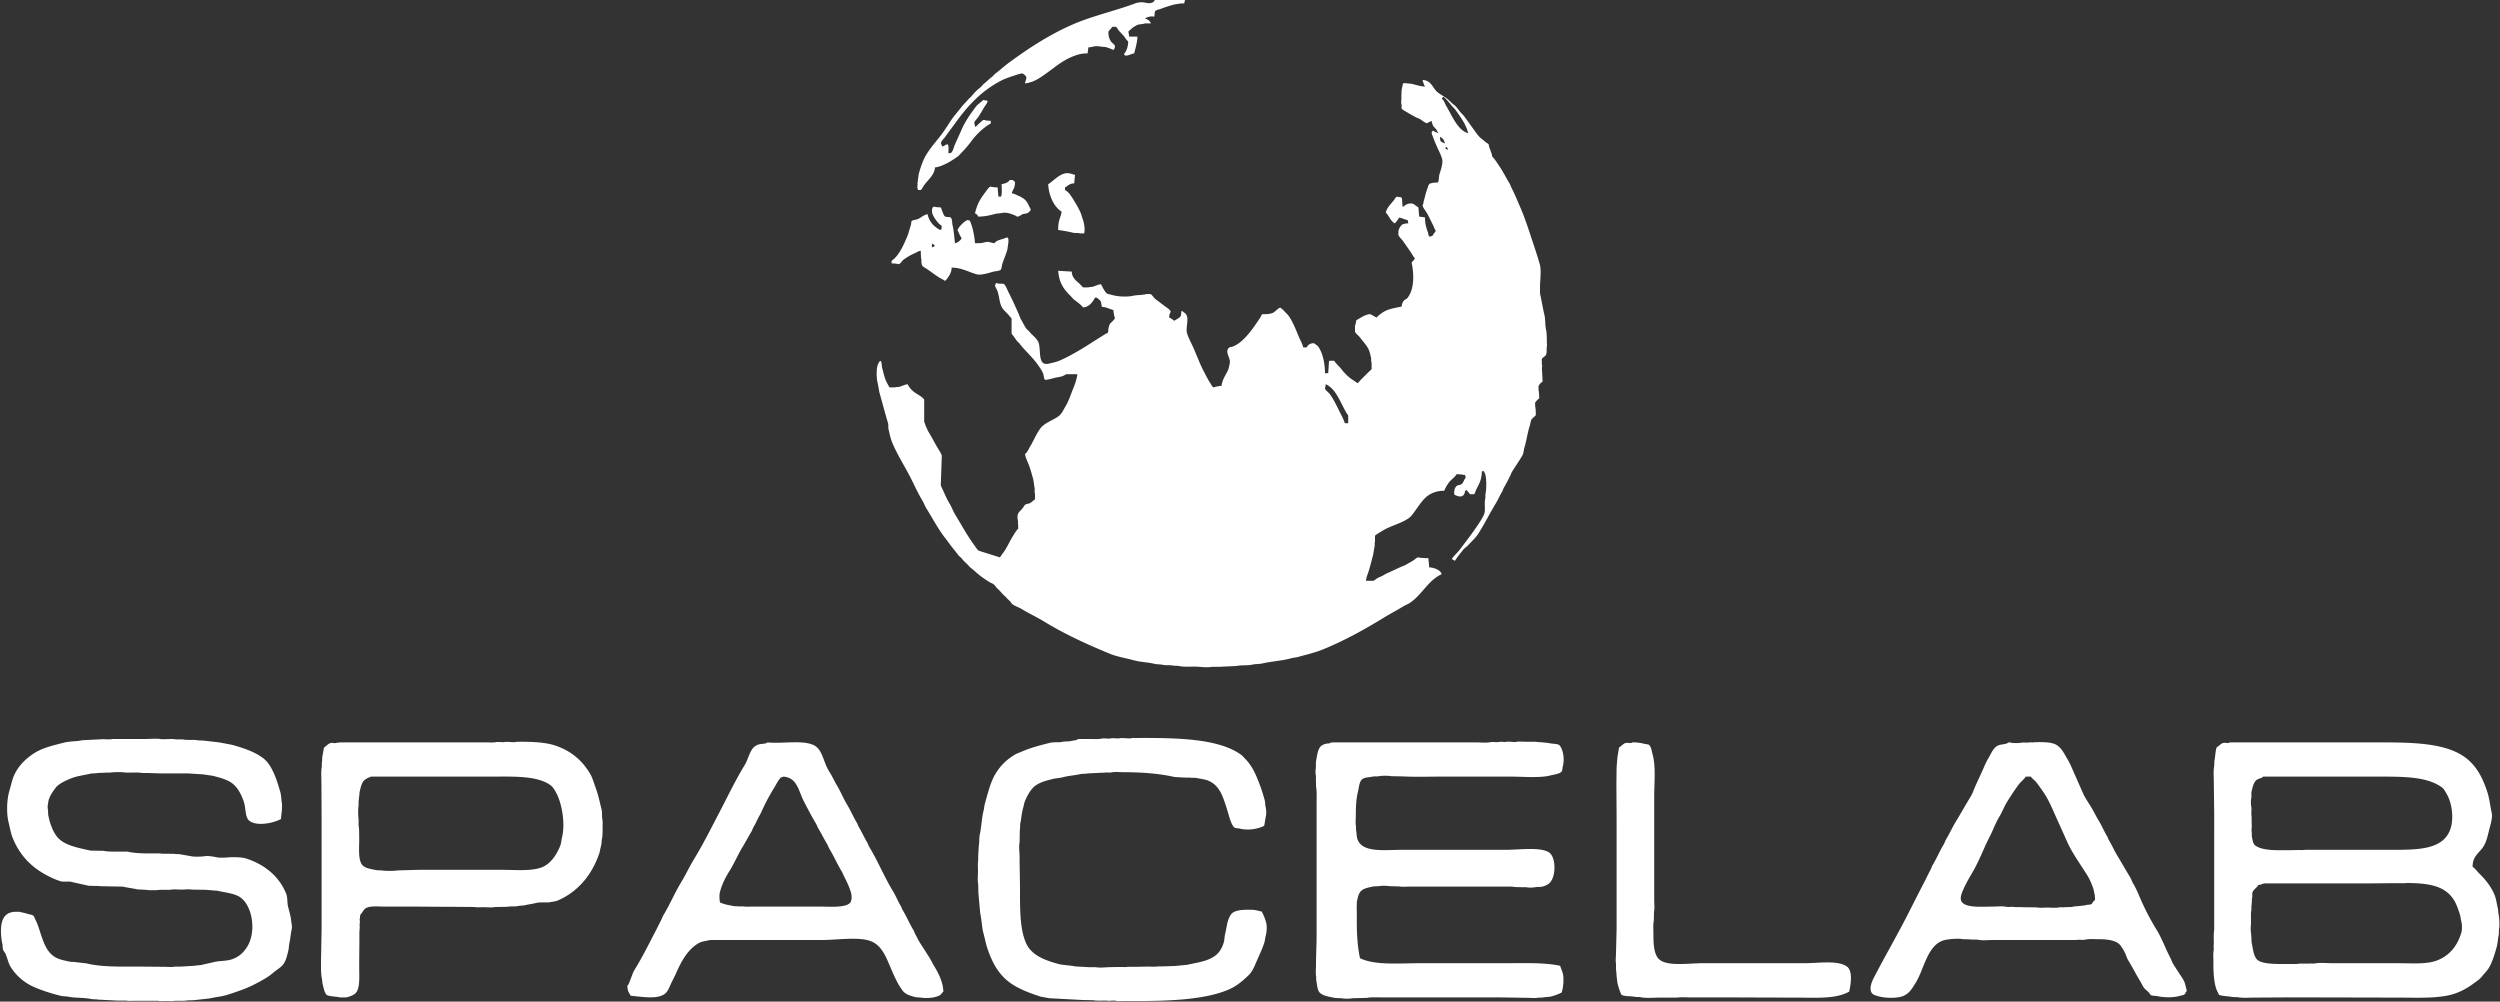 <svg xmlns="http://www.w3.org/2000/svg" width="12500" height="5008" viewBox="0 0 12500 5008">
  <rect x="0" y="0" width="12500" height="5008" fill="#333333" stroke="none"/>
  <defs>
    <style>
      .cls-1 {
        fill: #fff;
        fill-rule: evenodd;
      }
    </style>
  </defs>
  <path id="Фигура_1" data-name="Фигура 1" class="cls-1" d="M5925,0q-1.995,8.5-4,17h-14l-34,5c-23.37,6.61-47.06,13.405-68,22-7.97,3.271-29.23,5.84-30,15-3.62,6.141-.02,21.313-6,25-9.22-6.327-40.98,3.3-43,9,11.79,3.459,24.89,11.509,28,24h-30c-6.43,3.833-26.77,3.676-35,7-20.36,8.224-32.64,20.232-47,34q1.995,12.5,4,25h41c0.16,27.133-10.47,59.94-16,84-14.8,1.117-36.86,17.361-49,8-0.96-1.418-.98-3.273-1-6,11.73-14.922,19.8-35.572,20-62-7.71-5.385-13.35-15.454-19-23-8.91-11.886-21.08-22.122-30-34-2.24-2.983-9.35-14.742-12-16h-18q-10.005,12-20,24c-0.28,24.3,4.95,38.609,15,52,5.59,7.441,16.97,11.178,18,23-1.44,2.3-.82,6.2-2,9-1.27,3.009-4.25,5.349-6,8-12.2-5.8-25.01-11.242-40-15l-23-2c-7.58-1.65-23.85-2.966-33-1-9.32,2-19.77,4.318-29,5q-1.995,15-4,30c-33.44-.927-60.25,9-83,19-49.65,21.827-86.13,54.576-128,84-28.97,20.36-57.9,41.65-102,47,1.41-11.408,6.73-18.2,7-32-3.25-3.319-5.26-8.214-9-11-3.48-2.591-7.08-3.938-10-7-11.56.472-23.51,4.841-33,8-27.94,9.3-52.48,16.7-76,29-95.89,50.129-164.06,123.222-225,208-17.98,25.012-37.01,49.458-55,75-6.63,9.41-18.82,16.667-19,32,2.91,4.4,4.55,9.906,7,14,1.75-.631.97-0.193,2-1,6.7-1.792,18.62-12.077,24-10,7.45,5.074,4.24,31.929,4,44,6.39,0.161,12.5-1.084,16-4,8.21-10.988,11.29-26.954,17-40,11.04-25.214,22.75-50.486,34-76,18.16-41.2,44.34-77.974,70-112,9.98-13.23,25.58-22.114,37-34l22,4c-0.82,11.6-9.92,20.819-15,29-11.34,18.276-20.82,36.614-33,54-5.77,8.239-16.74,17.065-19,28,2.6,3.885,3.4,12.823,4,18h5c2.39-3.65,32.68-31.58,36-33h8c6.19,3.856,22.38,3.145,30,4v13c-36.78,21.139-70.22,52.768-95,86-16.25,21.8-33.02,42.022-52,61q-7.005,7.5-14,15c-13.04,9.842-25.59,18.1-40,27-17.77,10.97-53.08,28.919-78,31-1.87,36.167-35.98,63.933-53,87-2.48,3.361-15.46,24.987-17,26h-14c-3.57-5.395-4.19-10.893-4-21,2.33-4.025-.23-11.527,1-17q3-21.5,6-43c10.28-36.363,21.18-69.334,39-98,25.22-40.583,57.93-74.654,85-113,14.62-20.7,27.41-42.281,42-63,15.12-21.474,33.19-40.98,49-62,9.56-12.714,22.27-23.131,32-36q7.995-7.5,16-15a241.5,241.5,0,0,1,45-45q7.995-8.5,16-17c14.45-10.936,26.47-24.04,41-35,6.72-5.069,12.26-12.923,19-18,22.55-16.987,43.36-36.352,66-53,97.5-71.686,200.54-139.47,318-191,98.39-43.165,214.82-68.725,317-107,11.05-4.138,30.66-6.227,45-3,7.05,1.588,21.44,4.434,31,2,5.19-1.321,12.99-5.233,16-9,1.09-1.361,1.65-5.14,3-6h151ZM7113,400c45.24,1.554,50.36,43.207,77,63,13.68,10.165,28.39,18.015,42,28,13.86,10.174,25.25,23.6,39,34,9.39,7.1,20.72,22.335,28,32,6.77,8.993,16.29,16.859,23,26,17.62,23.992,34.6,47.791,52,72,9.3,12.943,20.21,28.469,33,38,9.43,7.031,17.81,15.165,27,22,2.25,1.67,6.37,2.874,8,5,2.82,3.69,2.35,10.542,4,15,3.88,10.487,8.12,22.512,12,33,1.89,5.121,1.5,10.185,4,15,2.42,4.665,7.99,8.741,11,13,8.89,12.582,17.59,25.389,26,38,17.47,26.189,31.51,54.926,48,82,4.68,7.681,6.84,16,11,24,16.27,31.295,29.3,64.1,44,98,24.21,55.83,42.8,115.26,63,176,11.62,34.93,23.93,71.74,34,108,8.79,31.64,1,77.82,1,113v32c8.13,36.59,13.21,70.33,22,107,5.59,23.33,2.74,48.98,8,73,3.82,17.43,3.94,37.95,4,58q0.495,11.505,1,23c-3.21,14.8.29,33.06-5,46-3.15,7.72-17.86,14.05-21,21v26c3.76,6.1-.71,19,1,27l3,60c-8,5.09-21.17,16.68-21,30,2.16,3.48-.05,10.08,1,15,2.45,11.49,2.97,26.4,3,39-5,3.19-20.27,17.42-21,24,2.29,3.7-.1,10.83,1,16,2.84,13.29,3.05,28.99,3,44q-10.5,10.005-21,20c-5.4,9.47-5.46,21.23-9,32-11.24,34.23-16.3,74.68-27,110-3.88,12.82-3.65,28.09-10,39-16.12,27.68-35.28,54.7-52,82-4.31,7.03-6.19,14.67-10,22-9.49,18.25-19.32,38.46-30,56-4.3,7.06-5.71,14.94-10,22-10.86,17.88-18.9,37.73-30,56-30.16,49.64-56.08,101.92-87,151-11.89,18.87-27.59,34.59-43,50q-7.005,7.5-14,15c-7.47,5.64-16.41,12.61-22,20-13.36,17.66-27.37,33.02-39,53-3.2-1.35-16.33-8.89-16-9,10.88-17.18,27.88-30.82,40-47,29.08-38.83,58.74-76.02,86-117,12.2-18.34,25.97-37.68,35-59,8.94-21.11.47-51.53,6-77,1.88-8.65-.14-19.1,2-29,4.93-22.83,4.61-75.1-2-95-2.03-6.11-5.95-11.89-9-17-2.67,1.33-5.33,2.67-8,4,0.14,38.19-14,63.1-27,88-2,3.82-8.74,23.42-11,25h-21q-8.505-10.5-17-21a17.542,17.542,0,0,1-8,4c-0.08,11.11-5.54,23.2-14,26-8.29,6.93-37.09-2.76-40-9v-15c1.63-2.68.84-6.54,2-10,1.67-4.98,6.09-12.95,10-16,6.51-4.89,17.62-4.4,24-9,11.09-7.99,12.8-23.2,22-33q-1.995-6.495-4-13h-6c-4.65-2.91-28.92-3.85-36-4-9.55,16.24-26.96,26.32-38,41a186.755,186.755,0,0,0-24,42c-34.54-.36-60.74,9.75-81,24-26.19,18.42-50.59,57.69-70,84-6.88,9.33-14.83,20.1-24,27-37.18,27.98-92.12,39.26-132,64-6.6,4.09-36.7,21.16-39,26v30c-3.25,5.57-.34,14.9-2,22q-4.005,22.995-8,46c-7.86,27.74-13.92,55.57-23,83-4.39,13.27-11.09,28.17-12,44h37c5.81-2.03,12.65-8.73,18-12,8.73-5.33,17.81-8.22,27-13,7.03-3.66,14.76-8.81,22-12,24.46-10.76,48.34-22.61,72-33,8.81-3.87,17.01-6.15,25-11,12.75-7.74,26.54-14.71,39-23,7.08-4.71,12.03-12.37,23-13,3.86,2.4,41.33,4,49,4q1.995,22.995,4,46c23.49-.03,59.21,14.77,62,34-67.32,31-98.68,103.44-158,143-10.19,6.79-21.37,10.53-32,17-32.78,19.94-67,37.77-100,58-95.46,58.53-193.7,113.04-303,158-38.3,15.75-80.67,25.41-122,37-13.81,3.87-26.01,4.09-40,8-43.73,12.22-93.34,14.27-140,25-16.97,3.9-34.85,2.42-51,6-26.15,5.8-54.33,1.43-80,7q-42.495,1.995-85,4h-36c-18.35,3.9-47.45,1.68-66,0-34.53-3.12-69.69,2.78-101-4-9.26-2-18.99-.26-27-2-17.42-3.78-36.82-.13-54-4-12.92-2.91-27.15-1.76-41-5-34.7-8.1-71.25-8.52-105-18-39.38-11.06-80.65-17.07-117-32-116.47-47.83-226.78-98.68-329-161-37.03-22.57-76.38-40.72-113-63-14.84-9.03-32-13.89-46-24-3.72-2.69-6.18-7.27-9-11-6.6-8.74-16.2-15-23-24q-7.5-7.005-15-14-10.5-11.505-21-23-4.995-4.5-10-9c-4.96-6.58-11.28-15.37-18-20-5.07-3.5-10.75-4.74-16-8-12.69-7.87-25.67-16.32-38-25-21.55-15.17-40.09-34.2-61-50q-6-6.495-12-13c-9.9-9.9-20.46-18.7-29-30-4.93-6.53-13.05-11.45-18-18-14.11-18.68-29.01-35.93-43-55-17.5-23.87-36.97-47.66-53-73-22.01-34.8-42.48-70.73-64-106-8.15-13.36-12.83-27.55-21-41-23.1-38.04-41.06-79.71-62-120-28.72-55.24-61.96-106.77-87-166-8.71-20.61-13.45-43.39-19-67-2.58-10.97.03-22.85-3-33-14.25-47.8-27.28-96.8-41-146-5.03-18.04-6.75-37.09-11-55-5.63-23.73-7.02-69.02,1-90,2.78-7.28,8.06-19.88,15-19,5.61,9.01,4.01,23.95,7,35,7.57,27.96,12.71,56.29,26,78,2.71,4.42,8.02,16.95,12,19h27c5.28-3.15,14.74-1.26,21-3,13.81-3.85,26.86-10.89,41-13,8.91,18.4,24.25,34.43,41,45,11.15,7.04,37.32,21.44,42,33v111c3.7,4.95,4.36,11.96,7,18,5.24,11.98,11.07,25.61,18,37,15.68,25.79,29.05,52.77,45,79,5.28,8.69,15.81,24.64,18,35q-2.505,72.99-5,146c1.79,9.8,8.32,19.6,12,28,9.95,22.74,19.67,44.77,32,65,10.9,17.89,17.18,37.2,28,55,21.16,34.81,41.52,70.99,63,105,11.77,18.63,23.59,35.77,36,53,5.58,7.75,11.55,18.38,20,23l105,33c7.43-12.28,17.29-23.82,25-36,14.62-23.11,25.55-47.76,40-71,5.69-9.16,11.66-18.96,18-28,1.88-2.68,6.71-6.08,8-9v-21c-2.34-3.62.04-10.86-1-16-8.75-43.14,7.49-44.17,24-66,5.39-7.13,9.84-19.87,22-20,3.97-2.53,9.47-1.97,14-4,2.37-1.06,24.29-18.6,25-20v-29c-3.97-6.81-.08-19.61-2-28-3.55-15.5-3.71-31.9-8-47-7.04-24.76-13.43-49.66-23-73-6.04-14.72-14.46-32-17-49,12.38-8.44,18.06-24.98,26-38,17.46-28.6,30.97-63.32,51-90,21.49-28.63,62.12-39.55,91-61,15.97-11.86,24.41-32.56,35-50,15.32-25.22,23.96-53.53,36-83,9.29-22.74,19.45-50.07,23-77h-55c-5.89,2.36-13.18,7.7-20,10-13.55,4.57-26.39,5.09-41,9-7.67,2.05-41.07,11.07-46,9-6.53-7.18-5.94-23.65-10-33-7.48-17.22-19.27-33.39-30-48-26.46-36.05-61.12-65.33-88-101-3.24-4.3-8.77-7.7-12-12-6.03-8.04-11.16-15.67-17-24-2.87-4.08-8.35-8.92-10-14v-73c-1.65-5.05-7.08-9.09-10-13-10.52-14.11-24.99-24.78-35-39-15.97-22.67-15.22-55-25-85-3.37-10.33-11.22-19.53-13-30,2.04-2.59,3.19-7.38,4-11h6c8.06,4.85,28.18.02,36,5,10.3,11.56,15.6,28.77,23,43,17.35,33.36,33.73,70.39,49,105,4.52,10.26,7.27,20.46,13,30,9.02,15.01,16.62,32.18,27,46q5.505,4.995,11,10c13.54,17.86,32.94,30.47,45,50,16.88,27.32,2,92.85,28,111,3.65,2.93,16.73,4.7,24,3,20.82-4.87,39.28-8.28,57-16,67.55-29.43,126.7-68.45,186-106q21.72-13.755,43-27c6.53-4.07,13.78-3.27,14-14,1.72-2.86.05-7.86,1-12,1.73-7.5,3.29-16.94,7-23,6.75-11.04,21.52-18.68,26-31-3.89-5.94-7.57-31.26-8-40-12.25-2.9-25.94-9.08-39-13-6.06-1.82-14.3-.7-19-4q-1.995-11.505-4-23c-4.39-10.63-13.61-14.55-21-22h-9c-10.3,21.07-29.92,48.4-60,49-7.5-11.41-29.56-27.37-41-36-8.4-6.33-15.56-15.56-23-23-32.01-32.01-55.56-63.53-60-124q33.99,1.995,68,4c0.03,29.61,21.91,45.73,38,60,3.64,3.23,15.95,17.65,19,19h27c5.08-3.05,13.88-1.3,20-3,13.79-3.84,27.64-11.5,42-13,4.64,10.13,21.06,40.8,29,46,7.59,4.97,17.56,5.05,27,8,24.91,7.8,73.92,11.01,104,4,19.79-4.61,43.53-2.67,64-8,4.62-1.2,24.11-.75,25,0,9.19,6.37,14.98,18.21,24,25,16.33,12.29,32.76,24.96,49,37,8.36,6.19,24.68,15.6,27,27-5.61,6.93-8.06,15.41-8,28,6.95,2.07,19.84,10.51,24,16,6.85-3.03,33.23-17.8,34-25,3.62-6.14.02-21.31,6-25,8.81,9.14,18.86,10.98,24,25,9.47,25.85-6.94,62.63,2,90,8.07,24.71,21.74,48.45,32,72,17.18,39.43,31.82,79.2,51,116,11.21,21.5,21.03,41.97,34,61,4.16,6.1,8.2,17.89,17,19,6.18-4.02,29.44-6.91,38-8,3.02-31.32,21.36-53.68,32-78,4.64-10.61,6.19-22.65,9-35,5.71-25.15-28.02-58.59-3-78,4.71-3.29,12.38-2.66,18-5a159.056,159.056,0,0,0,29-16c30.58-21.48,59.43-58.24,81-89,9.56-13.62,18.96-27.42,28-41,2.62-3.94,5.85-14.01,10-16h18c3.08-1.85,8.6.01,13-1,6.23-1.43,14.02-2.47,20-5,12.1-5.11,28.53-25.61,39-27,2.53,3.69,6.42,5.31,10,8q13.995,14.505,28,29c24.17,32.56,37.89,70.49,55,111,5.88,13.92,18.5,36.29,21,51h18c4.28-12.78,18-21.31,36-21,6.96,6.48,15.35,9.13,21,17,22.02,30.66,33.57,81.05,34,133h16q1.995-30.495,4-61c6.42-2.17,17.86-1.08,26-1,10.27,16.16,25.77,28.13,37,43,11.68,15.46,30.54,34.42,46,46,10.08,7.55,23.2,14.02,32,23,7.08-2.5,12.03-11.03,17-16l37-37q9-8.505,18-17v-33c-3.84-6.52-1.02-18.19-3-26-4.23-16.71-7.89-34.66-16-48-12.06-19.83-27.37-35.95-41-54-5.68-7.53-19.47-17.47-23-26v-30c1.83-2.97,6.02-23.86,7-28,19.33-11.1,37.52-24.05,62-30,12.08-2.94,34,17.72,40,16q4.005-4.5,8-9c10.04-7.58,20.63-16.08,32-22,23.93-12.47,53.98-16.87,84-23,1.45-13.74,6.15-26.56,15-33,5.12-3.73,11.27-6,15-11a135.009,135.009,0,0,0,14-24c19.25-43.74,16.43-102.33,6-153,6.23-4.81,12.75-14.31,17-21-9.09-7.18-14.27-20.39-21-30-12.93-18.47-25.84-37.3-39-56-6.15-8.74-23.07-23.05-24-35,2.69-4.67.36-13.42,2-19,3.05-10.36,14.25-30.94,27-31,4.35-2.83,14.7-2.98,21-3,0.17-8.13-1.5-11.66-3-17-15-1.75-27.49-10.43-43-12-3.52,10.7-14.25,19.58-20,29-23.22-11.8-28.84-37.24-46-54,6.43-27.16,27.45-44.66,42-64,3.87-5.14,7.79-14.52,15-16,5.75,3.543,16.62,1.144,22,5,3.6,5.87,3.25,35.9,5,45h5c7.42-9.55,32.55-21.44,49-13,8.61,4.41,16.02,12.36,25,17q1.995,22.995,4,46,14.505,1.995,29,4c-0.68,28.49,6.39,52.49,14,73,2.6,7.02,2.79,16.33,7,22,1.42,0.96,3.27.98,6,1,2.59-2.04,7.38-3.19,11-4,3.12-10.01,12.63-16.06,16-26-6.56-7.29-9.32-19-14-28-10.92-21-20.62-43.68-33-64-5.26-8.64-18.31-23.69-19-35,4.63-6.47,4.43-16.58,7-25,5.76-18.842,9.88-40.734,17-58,4.73-11.479,5.33-27.275,22-27,5.36-3.306,24.78-2.624,32-4v-2c2.94-4.811,3.84-29.751,6-37,4.61-15.456,19.45-55.432,14-77-5.42-21.453-16.38-40.343-25-60-7.71-17.567-14.73-34.289-22-54-1.72-4.658-6.88-15.561-5-20,1.05-5.295,2.18-8.026,9-8,5.65,5.208,15.92,8.605,23,12v-2c-4.04-4.386-5.47-11.114-9-16-5.36-7.411-13.6-13.5-18-22l-6-21c-4.8,1.253-23.6,12.189-25,11-8.38-2.694-23.75-14.972-32-20-6.42-3.912-13.32-5.525-20-9-14.46-7.516-29.57-15.617-43-24-6.67-4.168-27.21-14.766-30-21V523c-3.67-5.583-1-23.063-1-31,0-21.866-.01-43.364,5-60,1.43-4.751,1.17-13.951,5-16h11l30,3c21.61,5.326,42.79,12.693,67,14v-1C7120.96,427.426,7114.04,407.18,7113,400Zm103,84c-2.28,3.394-5.49,4.778-7,9,11.37,9.312,16.15,27.084,24,40,26.05,42.851,55.64,119.7,108,133v-3c-3.93-5.367-4.2-13.551-7-20-5.45-12.555-11.82-26.258-19-38-11.74-19.2-24.76-37.977-38-56-6.71-9.143-16.21-17.014-23-26C7247.74,514.716,7224.79,487.108,7216,484Zm-16,200a70.116,70.116,0,0,0,3,22c6.64,4.177,12.12,8.706,22,10v-1q-3.495-8-7-16C7214.32,693.572,7206.06,687.052,7200,684Zm32,50c-2.05,3.054-4.63,4.161-6,8h1c3.2,3.045,9.28,5.756,14,7v-1C7237.54,744.121,7236.84,736.437,7232,734ZM5375,874q-1.995,21.5-4,43c-19.53-.166-29.04,8.938-40,17-1.4,1.029-5.15,1.671-6,3v13c18.81,9.65,30.89,30.416,42,48,13.31,21.08,26.49,43.79,37,68,4.02,9.26,5.39,18.2,9,28,7.16,19.42,13.21,47.2,8,73h-22c-6.21-3.69-23.72-1.08-32-3a759.926,759.926,0,0,0-76-14c-0.3-19.54,1.91-39.43,7-55,3.71-11.33,8.75-23.2,10-37-37.51-22.89-64.15-78.782-67-137,25.13-14.676,60.79-58.371,100-55C5354.17,867.132,5364.03,872.31,5375,874Zm-316,93c11.49,0.748,20.47,6.293,29,10,28.47,12.372,43.54,22.182,56,51,3.11,7.18,8.72,14.06,10,23-8.7,5.94-10.09,16.03-25,16-4.3,2.75-11.16,1.97-16,4-5.42,2.28-20.49,14.18-28,12-1.66-.48-4.39-3.3-6-4-15.63-6.76-43.24-19.8-70-14-11.4,2.47-23.85,1.93-35,5-25.47,7.02-50.34,12.84-83,13-1.74-3.57-3.95-8.72-7-11-3.99-2.98-7.61-2.16-9-8,2.69-4,2.28-8.81,4-14,3.23-9.72,6.74-20.24,11-30,10.19-23.355,24.81-42.91,39-62,5.1-6.868,15.37-23.95,25-25,4.58,2.875,26.91,3.927,34,4q1.995,23,4,46h13c6.27-10.361,3.13-45.55,3-62a2.909,2.909,0,0,0,1-1,64.08,64.08,0,0,0,33-12q3.495-4,7-8h15c6.87,8.293,11.39,2.712,11,20q-1.995,9-4,18C5067.34,947.773,5060.71,955.528,5059,967Zm-284,249c10.43-.31,31.7-16.18,33-26-7.05-7.74-15.95-30.56-21-41,3.91-3.11,5.04-7.87,8-12,7.13-9.94,31.11-35.66,45-37,2.11,1.65,5.93,2.37,9,3,14.05,30.59,22.52,71.75,26,113,15.32-.01,29.46.18,43-3,6.79-1.6,17.72-5.04,27-3,9.02,1.99,17.68,5.28,27,6,9.17-13.68,29.66-17.31,47-23,4.01-1.32,15.68-6.98,19-5,5.45,3.61,4.3,13.9,4,23q-2.505,18-5,36c-7.02,24.86-17.18,47.77-25,71-2.82,8.37-3.47,24.5-8,31-1.02.8-.27,0.35-2,1-8.12,5.42-27.51,5.88-38,9-14.59,4.34-58.11,17.97-78,13-42.37-10.59-74.45-33.51-128-34,0.27,22.03-10.57,39.11-20,52-3.7,5.05-7.85,12.66-15,14-7.55-7.36-19.07-11.09-28-17-20.23-13.38-40.33-28.14-60-42-10.69-7.53-27.2-11.61-27-30-2.42-3.91.16-11.57-1-17-2.77-12.97-3-29.89-3-44-10.93.37-19.71,7.35-28,11-22.35,9.83-40.9,20.35-59,34-7.66,5.77-14.04,20.57-25,22-4.58-2.87-26.91-3.93-34-4v-13c38.19-25.25,63.37-85.43,82-131q7.5-24.99,15-50c1.73-6.21.17-15.98,5-19,7.16-4.57,21.85-5.45,30-9,15.91-6.93,28.75-21.04,48-24,5.13,26.77,22.14,51.3,41,65,3.8,2.76,20.34,15.7,25,13,5.11-3.36,4.31-11.41,4-20-16.76-10.85-39.2-40.27-46-61-3.68-11.22-3.28-33.97,9-35,4.43,2.78,26.25,3.86,33,4,5.52,10.75,12.26,38.88,21,45,7.04,5.04,24.24.68,30,7,6.92,9.22,4.92,24.91,8,38C4769.49,1154.54,4771.39,1187.49,4775,1216Zm-113,1c-1.32,7.54-7.03,15.57,2,20,2.94-3.62,8.11-4.31,10-9Q4668,1222.495,4662,1217Zm2079,899v-38c-1.36-3.99-5.85-8.49-8-12-5.51-8.99-10.29-19.09-15-28-22.98-43.46-43.94-95.91-89-117-0.37,7.41-5.26,20.07-3,25,7.07,9.59,17.97,17.04,25,27,21.62,30.61,37.19,66.65,55,101,5.39,10.39,10.55,21.91,15,32,1.29,2.92,1.46,8.63,4,10h16ZM5660,3690c204.68-.85,429.75-1.81,547,85,6.28,4.65,11.48,11.48,17,17,39.48,39.51,57.54,85,79,143,7.41,20.04,13.91,42.36,20,64,3.33,11.82,2.17,22.31,5,35,2.33,10.44,4.91,30.96,2,44-3.85,17.22-5.62,35.28-9,51-30.2,15.28-77.66,24.82-122,14-9.44-2.3-21.02-1.07-28-6-18.05-18.58-26.68-62.46-36-91-20.1-61.57-35.21-117.43-92-142-17.92-7.75-38.49-9.28-60-14-11.04-2.42-23.74.23-34-2h-22l-54-3c-75.87-17.12-161.83-23.99-255-24-18.97,0-42.93-2.7-60,1-10.33,2.24-23.92-.97-33,1-7.15,1.55-17.1-.28-23,1l-62,3c-12.75,2.82-27.38.91-41,4-28.05,6.37-58.38,7.9-84,15-17.47,4.84-34.15,4.48-52,9-33.96,8.6-63.09,16.2-87,34-21.68,16.13-39.98,49.07-51,76-4.94,12.08-6.04,23.8-10,37-6.51,21.73-7.66,47.73-13,72-2.79,12.67-.44,26.16-3,38q-0.495,30-1,60c-4.8,22.43,0,50.67,0,74,0,55.95,2,109.83,2,167-0.01,98.54.03,194.22,30,262,26.53,59.99,90.85,85.1,159,104,27.2,7.54,57.21,6.71,86,13q36,1.995,72,4h33c18.06,3.86,44.74.62,63,0,20.23-.68,42.26-0.86,61-1,11.28-.09,25.41,1.08,35-1h36c22.13-.1,47.34-1,71-1,13.72,0,31.04,1.59,43-1h21q31.5-1.005,63-2l63-6c53.69-12.38,99.32-16.85,138-44,21.21-14.89,35.22-37.65,44-65,4.86-15.14,4.07-30.29,8-47,8.93-37.95,10.17-70.45,30-97,16.73-22.41,65.05-23.36,105-22,18.4,0.63,32.76,5.65,48,9,8.8,18.23,16.3,33.04,22,56,5.18,20.85,1.81,50.04-3,68-3.18,11.87-3.32,21.91-7,33-10.16,30.61-23.81,59.29-36,87-11.5,26.13-21.92,54.34-41,73-28.51,27.88-59.95,54.88-99,72-113.07,49.58-288.36,57.99-450,58h-78c-12.16,0-27.56,1.3-38-1-14.45-3.18-32.79,1.91-46-1h-17c-15.76,0-34.58,1.17-49-2q-25.995-.495-52-1l-169-9q-21.495-4.005-43-8c-57.67-18.71-111.24-38.87-155-71-55.57-40.8-87.9-100.32-112-173-7.52-22.69-11.53-46.82-18-70-9.21-32.98-9.19-68.83-17-103q-4.5-50.49-9-101-0.495-22.5-1-45c-4.13-19.21-1-45.84-1-67,0-15.86-2.09-35.96,1-50v-21q1.5-27.495,3-55c3.88-17.35.87-36.85,5-55,8.91-39.15,9.06-81.99,19-119,3.11-11.59,2.77-21.61,6-33,15.22-53.6,27.77-108.83,54-152,24.6-40.49,54.56-69.38,95-94,11.99-7.3,24.7-11.21,38-17,41.99-18.27,90.46-30.94,139-43,19.85-4.93,42.17-.4,63-5,13.15-2.9,28.09-.81,42-4q13.5-2.505,27-5c3-.99,7.15-4.12,10-5h57c17.01-.05,42.56,1.62,59-2,14.13-3.11,32.11,1.84,45-1,14.76-3.26,33.47,1.98,47-1C5613.1,3688.11,5651.56,3695.23,5660,3690Zm-5099,5H726c23.416,0,60.464-3.55,81,1h16c17.7,0,40.175-2.5,56,1h35c24.612,5.47,54.075-.31,78,5q13,0.495,26,1l78,9,64,12c59.75,16.96,112.71,34.47,156,67,44.44,33.39,68.72,109.39,86,171,4.97,17.73,3.83,37.27,8,56v17c0,22.7-4.15,40.76-5,60-33.84,19.23-117.77,38.35-157,10-23.44-16.94-18.08-62.35-28-93-13.18-40.72-33.66-80.28-67-101-25.22-15.68-56.61-23.47-89-32q-23.505-3.495-47-7-39.5-2.505-79-5H799c-16.661-.93-39.34-1.06-56-2H710c-16.859-3.58-41.367-2-60-2H630c-14.791-3.11-64.263-3.2-79,0H534q-23,1.005-46,2c-12.285,2.7-26.1,1.01-39,4-33.325,7.72-66.138,11.57-94,23-25.737,10.56-60.812,25.94-76,46-13.592,17.96-27.255,36.03-35,60-2.79,8.63-3.03,17.89-5,27-1.6,7.38-.265,20.18,1,26q0.5,11.505,1,23c2.889,12.83,5.389,26.89,9,38,9.108,28.03,18.445,49.28,34,70,33.09,44.07,105.106,57,169,71q32,0.495,64,1c20.762,4.51,44.02,4,69,4h51c29,6.78,64.9,9,100,9h62c14.937,3.25,37.769.62,53,2h18c10.548,2.3,22.768.47,34,3q28.5,4.995,57,10c11.21,2.45,53.1,1.13,63-1,15.73-3.38,48.86,3.14,62,6,11.26,2.45,53.06,1.14,63-1h18c24.02,0,46.34.86,65,7,92.11,30.3,163.87,88.52,199,176,7.73,19.24,4.11,45.58,10,67,4.51,16.39,8.74,35.01,13,52q1.005,9.495,2,19c1.69,7.47,4.94,27,3,36-5.78,26.76-6.99,51.26-13,77l-3,27c-7.11,29.2-11.8,54.74-27,75-9.35,12.46-25.4,22.68-38,32-10.06,7.44-19.68,16.76-30,24-23.32,16.37-47.82,29.4-74,43-41.72,21.68-88.07,37.27-137,53-27.94,8.98-58.68,11.02-88,18l-81,9q-16,.495-32,1c-13.42,2.89-29.763,2-45,2H874c-11.676,2.5-28.577,1-42,1s-30.337,1.52-42-1H674c-13.721,0-31.039,1.59-43-1H589q-49.5-2.505-99-5c-10.724-2.37-23.216-.38-35-3-36.467-8.11-79.664-3.93-115-12l-32-3c-48.077-11.46-96.472-26.84-138-45-48.735-21.31-90.485-57.49-117-101-11.539-18.94-15.887-42.95-25-64-2.919-6.74-9.366-13.65-12-20-3.915-9.45-1.59-19.73-4-30-8.232-35.07-11.6-90.58,2-122,10.285-23.76,30.829-38.98,65-39H96c14,3.1,28.846,6.02,41,10,9.732,3.18,20.979,3.65,29,9,5.066,3.38,7.072,12.36,10,18,9.017,17.38,15.193,35.27,22,56,17.361,52.88,32.074,104.81,75,132,22.463,14.23,48.036,18.1,79,25q10.5,0.495,21,1,30,3.495,60,7c74.261,18.78,172.926,15.99,267,16q58.993,0.495,118,1c18.354,0,41.528,2.57,58-1h28q34-1.995,68-4c11.944-2.66,25.532-1.92,38-5,18.96-4.69,38.54-8.34,57-13,29.96-7.57,63.02-4.91,91-14,36.86-11.98,60.6-34.74,79-65,47.96-78.87,23.65-221.46-51-254-29.14-12.7-62.75-16.11-98-24q-29.49-2.505-59-5-35-.495-70-1c-13.921-3.01-33.893-.18-48,0-19.087.24-42.8-2.7-60,1H799c-13.461,2.84-56.58,2.91-70,0q-20.5-1.005-41-2c-24.782-5.56-51.4-8.44-74-14q-56.495-1.005-113-2c-11.358-2.5-29.5-.31-41-2H444c-29.975-7.13-63.274-13.69-93-21H310a245.015,245.015,0,0,1-28-9c-102.761-41.99-176.046-105.55-218-208-9.921-24.23-14.239-52.03-21-79-11.845-47.25-8.579-116.15,4-158,8.1-26.95,12.6-52,23-76,21.612-49.85,61.5-87.81,106-115,41.19-25.17,91.732-36.55,145-50,29.458-7.44,61.524-5.35,92-12q51-2.505,102-5C524.411,3695.96,555.274,3698.58,561,3695Zm7026,13c18.35-.22,38.19.79,55,1,17.72,0.22,36.58-1.36,52,2h14c12.17,2.68,27.33,2.29,39,5,13.53,3.14,39.76,2.69,49,9,20.38,20.9,27.62,70.5,18,107-2.31,8.77-1.34,19.44-6,26-12.49,12.44-35.21,13.78-55,19-53.32,14.06-138.69,6-202,6H7205c-62.86,0-128.86,2.43-190-1q-28.995-.495-58-1c-13.99-2.99-49.02-3.02-63,0-10.58,2.28-22.11.04-31,2-20.64,4.55-39.59,2.93-53,14-13.81,11.4-15.86,43.85-21,65-8.29,34.09-10,75.32-10,116,0,17.12-2.3,38.72,1,54v16c3.36,15.52,2.36,32.7,7,47,22.96,70.7,136.83,54,227,54h518c64.2,0,170.96-14.98,213,13,29.95,19.94,34.31,89.17,18,129-9.73,23.77-24.35,35.01-51,42-11.73,3.08-22.92.21-36,3-11.73,2.5-34.28,2.53-46,0h-21c-14.7-.5-34.71.08-49-3H7048c-16.2,0-36.62,2.09-51-1q-24.99-.495-50-1c-13.51-2.86-39.5-2.92-53,0q-13.005.495-26,1c-22.11,4.93-42.7,7.66-58,19-16.78,12.44-20.71,34.6-26,59v24c-1.29,6.12-.21,14.7,0,21v53c0,66.95,4.22,129.17,16,183,75.62,36.6,194.02,25,302,25h425c95.28,0,195.18-4.21,274,13,3.23,12.4,9.54,24.77,13,38,7,26.72,2.09,74.01-6,96-14.55,6.71-29.8,13.23-47,18-15.85,4.39-33.58,3.44-50,7h-16c-17.39,3.75-41.71,1-61,1q-66.495-1.005-133-2H6906c-20.83,0-49.75-1.92-68,2-6.83,1.47-16.41-.2-22,1q-25.5.495-51,1c-15.02,3.19-43.99,3.24-59,0q-15-.495-30-1c-28.53-6.3-53.6-8.55-73-23-17.59-13.1-16.48-41.45-22-67v-16c-3.85-18.02-1-43.07-1-63,0-47.54,3-90.83,3-139V4015c0-26.17,1.9-60.2-3-83v-23c-1.93-9.09,1.2-22.65-1-33-1.85-8.71-1.88-25.29,0-34q0.495-18,1-36c5.38-24.54,6.68-48.84,18-67,7.69-12.33,18.52-17.11,35-21q6.495-.495,13-1c3.76-.99,8.77-4.02,12-5h724c21.77,0,49.2,3.27,69-1,13.52-2.92,30.73,1.65,43-1,12.56-2.71,28.69,1.44,40-1C7546.99,3706.2,7577.73,3713.75,7587,3708Zm-5005,1c66.72-.95,141.08,1.08,192,18,80.03,26.59,134.58,72.65,175,139,13.13,21.56,19.69,46.88,29,72,12.75,34.41,20.58,71.37,30,110,3.83,15.71.48,33.54,4,50,1.79,8.36,1,20.98,1,31,0.01,24.59.75,49.5-4,70q-1.005,10.995-2,22-4.995,22.005-10,44c-35.9,107.9-106.72,193.42-207,237-13.56,5.89-28.35,6.28-45,10h-19c-15.93,0-32.13-.56-46,3-16.97,4.35-36.99,6.76-55,11-11.53,2.71-23.3,1.58-34,4-17.68,4-36.92.18-54,4q-30,.495-60,1c-17.05,3.74-41.05,1-60,1-13.99,0-31.79,1.73-44-1q-56.49-.495-113-1c-71.22,0-146.18-1-219-1H1918c-29.77-.37-68.39-4.33-89,8-8.2,4.91-12.69,13.08-18,21-7.12,10.62-11.2,8.49-11,28-3.48,5.7.63,17.5-1,25-2,9.21.6,22.35-1,33-1.48,9.84-1,23.54-1,35,0,49.89-1.01,101.72-1,153,0,49.47,5.99,113.14-23,134-11.64,8.38-25.93,13.32-42,17h-14c-4.64.88-16.25,0.28-22-1-16.72-3.73-51.56-3.86-62-12-12.13-13.11-16.02-39.36-21-59q-1.005-10.005-2-20c-6.07-26.71-5-59.42-5-91q1.5-79.485,3-159V4083q-0.495-87.99-1-176c0-23.08-2.42-51.68,2-72v-18c2.83-12.94.9-27.57,4-41q3.495-19.005,7-38c10.24-6.63,20.78-19.44,33-23,9.42-2.74,16.87,2.38,27,0,17.13-4.03,43.27-3,65-3h690c13.72,0,31.03,1.58,43-1,14.47-3.12,32.78,1.86,46-1C2536.72,3707.25,2573.81,3714.07,2582,3709Zm7588,2c41.8-.31,86.9-2.08,113,14,26.5,16.34,38.7,45.18,55,72,12.6,20.71,21.7,43.6,32,67,14.7,33.62,30,67.98,45,102,10.1,23.04,25.2,44.25,38,65,14.7,23.89,26.5,49.35,41,73,15.9,25.98,27.4,54.42,43,80,2.8,4.52,3.3,9.47,6,14,15.8,26.03,28,54.64,44,81,21.3,35.06,41.7,71.21,63,106,6.5,10.61,9.5,22.29,16,33,15,24.69,25.9,52.57,38,80a1255.1,1255.1,0,0,0,79,151c26.9,43.74,45,95.17,69,141,5.2,9.96,8.2,20.41,14,30,15.9,26.14,33.2,50.66,49,76,11,17.71,12.7,34.79,19,58-1.1,2.78-4.5,6.19-6,9-1.9,3.69-1,6.26-5,8-6.3,5.81-17.6,6.31-27,9-29.2,8.38-76.2,8.17-107,1-11.4-2.66-25.7-.54-35-6-2.8-1.64-8.1-11.1-11-14-7.3-7.33-16.8-13.66-23-22-7.6-10.24-12.2-21.86-19-33-20.4-33.39-38.8-69.8-59-103-6.9-11.27-10.6-23.56-16-36-6.2-14.09-15.1-28.2-24-40-18.9-25.18-64.2-31-108-31-22.3,0-47.2-2.27-67,2-15.2,3.29-31.9-1.04-46,2H9964c-22.69,0-51.3,3.47-72-1-12.81-2.76-26.58.46-38-2q-19.5-.495-39-1c-24.84-5.34-79.07-.11-98,6-80.37,25.95-95.94,141.52-137,209-17.2,28.27-32.12,55.69-64,69-30.87,12.89-92.89,10.8-125,1-12.31-3.76-25.58-6.59-32-16-19.2-28.14,10.62-77.15,21-97,43.17-82.61,89.54-163.59,133-246,34.8-65.97,67.58-133.18,102-199,12.78-24.45,24.54-49.11,37-73,4.85-9.3,7.56-19.05,13-28,19.23-31.66,33.79-67.46,53-99,5.75-9.45,8.26-19.55,14-29,16.46-27.09,29.32-56.6,46-84,26.17-42.97,50.94-87.21,77-130,8.11-13.31,12.61-28.43,19-43,12.69-28.91,27.36-59.18,40-88,8.6-19.62,16.47-38.68,27-56,11.89-19.56,22.35-46.76,40-60,15.3-11.47,29.8-9.09,51-15,4.4-1.23,9.4-5.02,13-6,3.2-.85,9.5,1.46,12,2,9.9,2.15,36.9,1.96,46,0,15.1-3.25,31.4.93,45-2C10154.7,3710.55,10165,3714.09,10170,3711Zm-6333,1c74.66,8.43,191.18-16.39,242,20,28.61,20.49,38.01,64.83,53,99,5.63,12.84,13.83,26.22,21,38,11.38,18.7,19.92,38.82,31,57,19.39,31.82,32.6,66.06,52,98,17.64,29.04,31.31,61.96,49,91,3.91,6.42,5.1,13.57,9,20,15.35,25.26,27.63,53.76,43,79,3.53,5.79,4.48,12.21,8,18,44.11,72.61,76.8,153.45,121,226,14.23,23.35,24.05,49.09,38,72,3.53,5.79,4.48,12.21,8,18,20.21,33.27,35.73,70.72,56,104,4.3,7.06,5.71,14.94,10,22,6.08,10.02,10.67,21.63,17,32,16.41,26.86,34.31,53.54,51,80,8.92,14.14,15.23,28.62,24,43,20.23,33.17,45.13,79.23,47,129-6.32,4.32-9.83,12.55-16,17-7.44,5.37-19.19,8.42-29,11-14.91,3.92-49.21,5.65-66,2q-13.5-1.005-27-2c-27.31-6.6-51.57-13.88-66-33-31.02-41.11-51.02-94.72-73-145-18.47-42.26-40.38-83.09-83-101-59.17-24.87-170.98-7-245-7H3552c-22.78,4.93-43.94,6.68-61,17-53.77,32.5-84.84,90.29-111,150-8.86,20.22-19.43,38.44-28,58-7.46,17.02-14.87,34.83-29,45-39.34,28.32-116.06,13.04-169,9-9.78-16.67-16.84-23.04-17-51,7.21-5.51,9.17-16,13-25,7.97-18.74,13.77-39.54,24-56,35.82-57.62,66.92-120.49,99-182,11.38-21.82,21.92-43.75,33-65,4.17-7.99,6.33-16.31,11-24,32.4-53.32,56.52-111.57,89-165,22.64-37.25,41.07-77.31,64-115,46.78-76.88,87.87-159.2,130-240,40.73-78.11,78.34-156.91,123-230,15.97-26.14,22.24-59.12,40-83,7.17-9.65,18.85-17.33,32-21C3809.19,3718.04,3827.68,3720.65,3837,3712Zm4325,0a214.5,214.5,0,0,1,59,7c8.41,2.25,18.77,1.43,25,6,11.14,12.03,13.15,32.74,18,51,15.44,58.14,7,140.35,7,209v512c0,19.61,2.81,44.3-1,62q-0.495,22.5-1,45c-3.73,17.55-2,39.17-2,59,0,48.29.98,96.36,21,125,33.5,47.93,151.09,28,225,28h511c68.7-.01,166.73-15.97,211,17,29.53,22,19.19,87.78,11,125-67.47,38.6-168.65,30-270,30-131.23,0-266.17-1-399-1H8452c-21.71,0-47.06-2.02-67,1h-84c-30.68,0-70.94,3.97-98-2-9.95-2.19-20.53-.12-29-2-17.53-3.9-55.03-1.57-66-10-3.77-4.1-4.6-9.36-7-15-5.67-13.33-10-29.29-14-45q-1.005-9.495-2-19c-3.17-13.65-1.82-31.51-5-46v-31c-3.23-14.95-.01-34.58,0-50q1.5-61.995,3-124V4092q-0.495-86.49-1-173,0.495-41.49,1-83,1.995-24.495,4-49,4.005-24.495,8-49c10.38-6.56,20.7-19.41,33-23C8138.55,3711.92,8154.19,3718.84,8162,3712Zm2987,0h720c172.2-.01,337.2-1.07,442,65,65.5,41.27,99.5,103.3,126,184,10.8,33,13.7,69.67,22,105,4.1,17.59-4.5,51.55-8,64-10.4,36.59-15.7,74.23-34,103-20.8,32.8-53.8,45.98-54,101,12.5,8.38,22.4,22.44,33,33,31.3,31.3,58.7,63.37,77,108,8.7,21.33,11.1,46.46,17,70,0.7,7,1.3,14,2,21,4.2,18.74,7.8,59.57,3,81-0.3,8.67-.7,17.33-1,26-4.9,21.51-5.2,43.55-11,64-10.6,37.41-22,76.12-41,106-8.9,14.05-22,25.74-32,39-9.9,13.12-26.6,24.2-40,34-29.5,21.65-59.8,40.17-99,53-75.2,24.62-181.9,19.15-278,19-184.8-.29-372.7-1-559-1q-81,.495-162,1c-26,0-59.2,3.06-82-2-9.7-.33-19.3-0.67-29-1-21.7-4.85-47.1-3.4-66-11-4.5-9.8-10.4-20.04-14-31-13.4-40.63-14-91.81-14-145,0-13.71-1.6-31.06,1-43,2.2-10-.9-23.24,1-32v-18c0-16-1.3-38.73,2-54V4064q-1.05-77.985-2-156c0-25.03-2.8-53.85,2-76,0.3-9.33.7-18.67,1-28,5.1-22.72,4.1-48.33,12-68,10.9-5.29,19.4-17.49,31-21C11125.7,3711.77,11141.2,3718.87,11149,3712ZM1854,3883c-3.15,2.96-6.57,3.05-11,5-10.5,4.63-21.97,11.78-28,21-8.97,13.7-12.65,33.09-17,51q-1.005,10.995-2,22c-1.48,6.67-1.51,17.05-3,24v21c-2.84,13.26-2.85,55.75,0,69v33c3.49,16.18,2.65,41.88,3,59,1.07,51.69-8.78,120.66,22,143,16.99,12.33,40.65,14.63,65,20q12.495,0.495,25,1c15,3.21,66.01,3.22,81,0l109-3h408c69.76,0.33,155.64,8.22,207-14,42.2-18.26,70.72-62.67,88-106,5.24-13.13,5.37-26.01,9-41,17.62-72.79-1.34-170.59-27-220-8.64-16.63-17.39-32.53-32-43-66.12-47.38-184.33-42-298-42H1854Zm2062,0c-2.92,3.48-8.14,2.42-12,5-14.55,14.98-23.71,35.84-35,54a966.27,966.27,0,0,0-63,120c-3.49,7.92-8.99,16.32-13,24-7.94,15.2-14.4,30.9-23,45-5.76,9.45-8.27,19.57-14,29-14.41,23.7-27.58,49.4-42,73-23.96,39.21-42,82.35-66,121-20.54,33.08-38.2,66.32-49,109-2.4,9.47-2.38,43.18,2,49,4.44,4.09,10.64,4.65,17,7,14.14,5.24,31.39,7.24,48,11,8.22,1.86,17.6.36,25,2h26c11.66,2.53,28.59,1,42,1h341c48.11,0.01,131.67,7.23,152-21,7.68-10.67,7.46-34.34,3-49-8.72-28.71-20.35-53.76-33-78-5.14-9.84-8.27-19.57-14-29-21.9-36.04-39.13-76.11-61-112-4.59-7.53-6.41-15.44-11-23-15.68-25.8-29.29-54.22-45-80-4.59-7.53-6.41-15.44-11-23-21.72-35.76-41.54-74.63-61-112C3993.1,3956.29,3986.85,3887.53,3916,3883Zm6213,0c-9.2,14.32-24.9,25.23-35,39-20.8,28.18-40.4,57.7-59,88-14.4,23.43-23.5,49.13-38,73-13.56,22.31-24.09,47.25-35,72-11.22,25.44-25.75,51.48-37,77-15.21,34.52-29.88,68.07-47,101-20.36,39.16-44.01,73.56-62,116-4.35,10.26-15.96,34.3-11,52,11.51,41.06,105.3,32,158,32,21.4,0,48.6-3.29,68,1,12.5,2.77,28.7-1.5,40,1,10.9,2.42,25.3-1.15,35,1q39,0.495,78,1c15.3,3.29,36.9,1,54,1,18.3,0,41.6,2.62,58-1,8.7-1.92,20.5.65,28-1q16.5-.495,33-1c24.6-5.47,52.2-4.19,75-10,8.6-2.19,19.5-.57,26-5,3.8-3.61,5.8-8.77,9-13,2.7-2.33,5.3-4.67,8-7v-13c-1.4-2.42-.1-6.4-1-10q-3-14.505-6-29c-7.7-23.22-16.9-47.13-29-67-35.3-57.94-76.7-111.72-105-176-21.7-49.12-44.6-98.53-66-147-12.3-27.83-24.6-54.83-40-80-14.1-23.01-30.1-44.74-46-66-7.9-10.53-20.6-18.12-28-29h-25Zm1187,0c-6.7,8.21-23.3,9.71-32,16-15.7,11.38-20.9,35.95-26,58-2.7,11.82.7,23.25-2,36-2.1,9.72-2.1,28.29,0,38,3.5,16.24-1.3,35.71,2,51v19c0.3,11,.7,22,1,33-1.6,7.45-1.6,21.55,0,29v18c3.7,17.15,5.2,37.05,17,46,36.2,27.5,108.3,24,171,24q22.5-.495,45-1c11.3,0,25.4,1.06,35-1h449c132.6,0.01,244.7-6.82,277-107,17.9-55.47,4.5-132.42-19-171-7-11.52-12.5-25.12-23-33-74.9-56.47-196.6-55-328-55h-567Zm713,532c-3.3,2.06-11.9,1-17,1h-40c-47,0-96.5,1-145,1h-507c-8.5,2.7-17,7.12-29,8-4.2,11.99-26.6,25.14-28,36-3.8,6.12-.3,16.93-2,25-2.8,13.27-1.1,30.52-4,44v19c-3.3,15.54-2,34.47-2,52v19c-2.2,10.28-1.5,41.48,1,53,0.7,13,1.3,26,2,39,6.8,30.8,8.3,60.83,24,82,20.7,27.86,98.7,26,149,26h53c12.8-2.76,31.4-1.99,45-2h17c8.1-1.75,20.6,1.02,30-1,21.3-4.58,58.8-1,83-1h331c72.7,0.13,146.8,6.78,201-16,58.3-24.53,95.2-71.22,115-134,6.2-19.78,4.1-47.64-1-66-2.6-9.23-2.2-17.14-5-26-9.5-29.52-18.9-58.11-35-81C12218.8,4427.22,12140.1,4415.44,12029,4415Z"/>
</svg>
